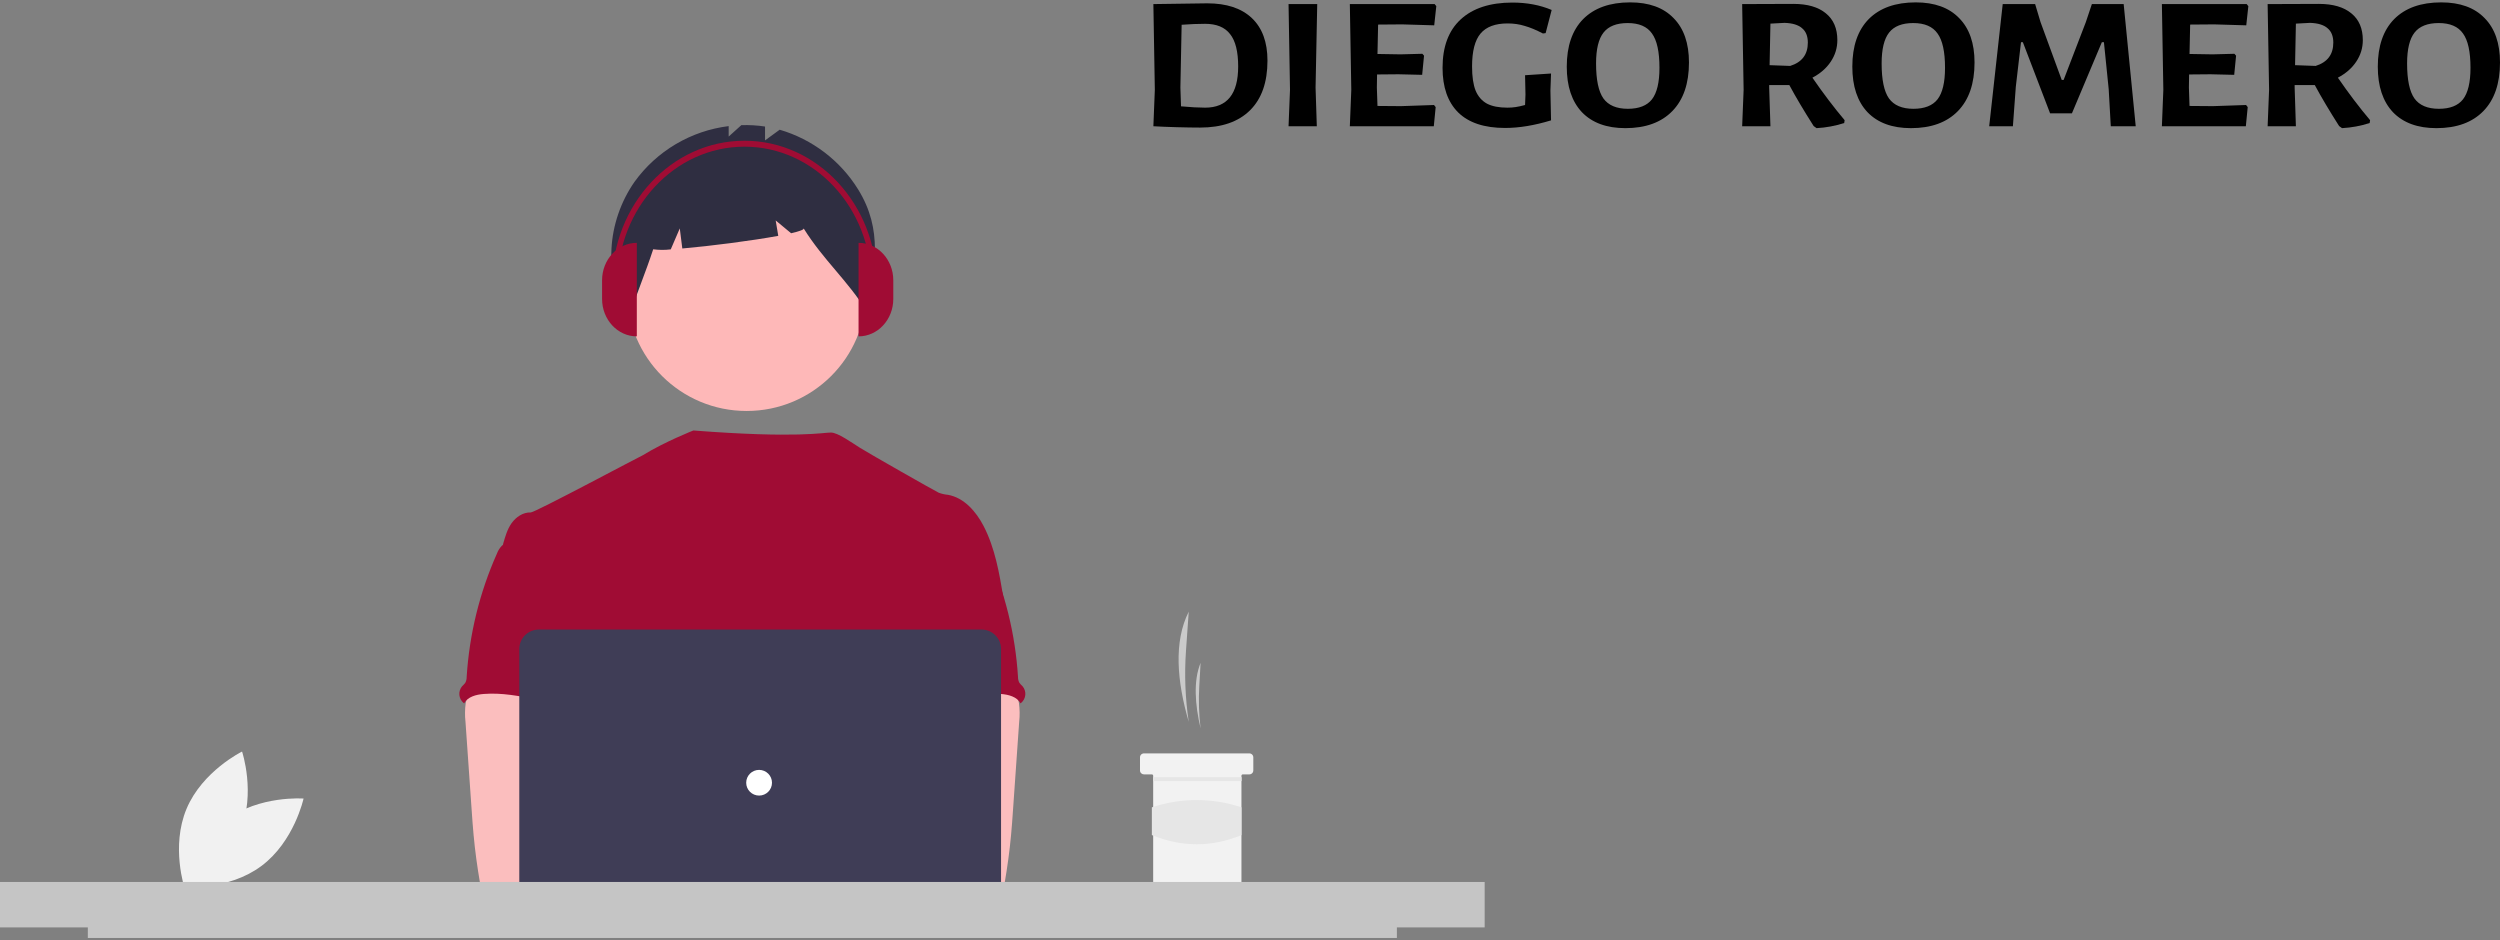 <svg width="880" height="331" viewBox="0 0 880 331" fill="none" xmlns="http://www.w3.org/2000/svg">
<rect x="0" y="0" width="880" height="331" fill="#808080" stroke="none"/>
<path d="M79.721 288.518C68.116 297.134 64.827 312.294 64.827 312.294C64.827 312.294 80.353 313.485 91.958 304.868C103.563 296.252 106.852 281.092 106.852 281.092C106.852 281.092 91.326 279.902 79.721 288.518Z" fill="#F1F1F1"/>
<path d="M84.555 292.563C78.978 305.867 65.009 312.722 65.009 312.722C65.009 312.722 60.083 298.009 65.661 284.705C71.238 271.402 85.207 264.546 85.207 264.546C85.207 264.546 90.132 279.26 84.555 292.563Z" fill="#F1F1F1"/>
<path d="M418.437 254.105C417.204 245.833 416.878 237.451 417.465 229.108L418.437 215.301C413.084 225.91 414.293 239.873 418.437 254.105V254.105Z" fill="#CACACA"/>
<path d="M422.611 256.415C422.017 251.479 421.861 246.5 422.143 241.536L422.611 233.317C420.035 239.632 420.617 247.944 422.611 256.415Z" fill="#CACACA"/>
<path d="M441.166 266.579V271.199C441.164 271.566 441.017 271.917 440.756 272.177C440.496 272.436 440.143 272.583 439.774 272.585H437.455C437.394 272.584 437.334 272.596 437.277 272.619C437.221 272.642 437.17 272.677 437.127 272.719C437.084 272.762 437.049 272.813 437.026 272.87C437.003 272.926 436.991 272.986 436.991 273.047V310.927C436.989 311.294 436.842 311.645 436.582 311.905C436.321 312.164 435.968 312.311 435.6 312.313H407.307C406.938 312.313 406.585 312.167 406.324 311.907C406.063 311.647 405.916 311.295 405.916 310.927V273.047C405.916 272.924 405.867 272.807 405.78 272.72C405.693 272.634 405.575 272.585 405.452 272.585H402.669C402.3 272.584 401.947 272.438 401.686 272.178C401.425 271.919 401.278 271.566 401.278 271.199V266.579C401.278 266.397 401.313 266.217 401.383 266.049C401.453 265.88 401.556 265.727 401.685 265.599C401.814 265.47 401.968 265.368 402.137 265.298C402.305 265.229 402.486 265.193 402.669 265.193H439.774C440.143 265.194 440.496 265.341 440.757 265.6C441.018 265.86 441.165 266.212 441.166 266.579Z" fill="#F2F2F2"/>
<path d="M437.033 273.555H405.958V274.941H437.033V273.555Z" fill="#E6E6E6"/>
<path d="M436.991 293.948C426.593 298.234 416.081 298.281 405.452 293.948V284.184C415.684 280.761 426.759 280.761 436.991 284.184V293.948Z" fill="#E6E6E6"/>
<path d="M262.81 144.664C286.023 144.664 304.841 125.922 304.841 102.801C304.841 79.681 286.023 60.938 262.81 60.938C239.596 60.938 220.778 79.681 220.778 102.801C220.778 125.922 239.596 144.664 262.81 144.664Z" fill="#FEB8B8"/>
<path d="M302.068 66.685C295.784 56.522 285.947 49.032 274.452 45.659L269.292 49.41V44.54C266.531 44.119 263.737 43.957 260.946 44.056L256.494 48.068V44.389C249.902 45.205 243.552 47.372 237.844 50.754C232.135 54.136 227.192 58.659 223.326 64.039C213.659 77.92 212.027 97.232 221.535 111.225C224.146 103.235 227.314 95.739 229.925 87.749C231.976 88.028 234.056 88.038 236.11 87.779L239.285 80.399L240.173 87.467C250.016 86.613 264.616 84.737 273.948 83.019L273.04 77.597L278.469 82.102C281.328 81.447 283.026 80.852 282.885 80.398C289.826 91.542 298.319 98.659 305.259 109.803C307.895 94.09 310.929 81.024 302.068 66.685Z" fill="#2F2E41"/>
<path d="M353.208 210.454C351.762 201.793 350.271 192.967 346.23 185.165C343.574 180.054 339.358 175.185 333.674 174.174C332.555 174.075 331.455 173.821 330.405 173.42C328.74 172.621 306.361 159.897 302.804 157.681C299.75 155.778 294.928 152.256 292.498 152.256C290.052 152.202 280.674 154.376 244.073 151.526C244.073 151.526 234.019 155.474 226.238 160.26C226.12 160.183 188.25 180.438 186.827 180.384C184.132 180.271 181.628 181.99 180.083 184.153C178.539 186.317 177.815 188.996 177.056 191.586C185.328 209.933 192.896 228.303 201.168 246.65C201.556 247.341 201.761 248.119 201.767 248.91C201.6 249.731 201.248 250.504 200.737 251.17C196.681 257.66 196.81 265.824 197.253 273.452C197.696 281.08 198.245 289.138 194.822 295.976C193.891 297.853 192.68 299.571 191.795 301.448C189.721 305.7 188.972 319.298 190.183 323.866L341.926 328.196C338.664 319.263 353.208 210.454 353.208 210.454Z" fill="#A00C34"/>
<path d="M163.939 247.464C163.637 249.645 163.606 251.856 163.849 254.045L166.024 285.154C166.228 288.086 166.429 291.011 166.705 293.935C167.227 299.611 168.006 305.242 168.974 310.865C168.996 311.664 169.335 312.421 169.916 312.97C170.498 313.52 171.275 313.817 172.077 313.797C181.65 315.815 191.542 315.734 201.312 315.185C216.222 314.356 254.366 312.788 256.697 309.772C259.027 306.757 257.669 301.88 254.631 299.442C251.592 297.004 201.255 291.06 201.255 291.06C201.747 287.178 203.23 283.522 204.638 279.836C207.166 273.299 209.527 266.547 209.573 259.544C209.618 252.541 206.969 245.178 201.209 241.166C196.472 237.873 190.372 237.262 184.598 237.397C180.397 237.517 173.14 236.515 169.303 238.151C166.267 239.483 164.507 244.503 163.939 247.464Z" fill="#FBBEBE"/>
<path d="M176.618 192.144C175.881 192.913 175.31 193.824 174.939 194.82C168.821 208.552 165.208 223.26 164.268 238.254C164.284 238.985 164.115 239.708 163.776 240.357C163.441 240.788 163.069 241.189 162.663 241.555C162.309 241.973 162.042 242.456 161.875 242.977C161.709 243.497 161.647 244.046 161.694 244.59C161.74 245.135 161.894 245.665 162.146 246.15C162.398 246.635 162.743 247.067 163.163 247.419C163.232 247.477 163.302 247.532 163.375 247.586C164.623 245.245 167.612 244.48 170.27 244.277C182.991 243.274 195.418 249.169 208.178 248.724C207.278 245.626 205.983 242.649 205.249 239.513C202.002 225.591 210.1 210.432 205.135 197.022C204.144 194.339 202.487 191.7 199.876 190.524C198.795 190.09 197.663 189.792 196.508 189.637C193.284 189.056 186.865 186.576 183.748 187.571C182.598 187.941 182.144 189.018 181.19 189.67C179.741 190.591 177.819 190.93 176.618 192.144Z" fill="#A00C34"/>
<path d="M353.298 238.151C349.461 236.515 342.203 237.517 338.003 237.397C332.229 237.262 326.129 237.873 321.391 241.166C315.632 245.178 312.983 252.541 313.028 259.544C313.074 266.547 315.435 273.299 317.963 279.836C319.371 283.522 320.854 287.178 321.346 291.06C321.346 291.06 271.009 297.004 267.97 299.442C264.932 301.88 263.574 306.757 265.904 309.772C268.234 312.788 340.951 315.815 350.524 313.797C351.326 313.817 352.103 313.52 352.685 312.97C353.266 312.421 353.605 311.663 353.627 310.865C354.595 305.242 355.374 299.611 355.896 293.935C356.172 291.011 356.373 288.086 356.577 285.154L358.752 254.045C358.995 251.856 358.964 249.645 358.662 247.464C358.094 244.503 356.334 239.483 353.298 238.151Z" fill="#FBBEBE"/>
<path d="M341.411 189.67C340.458 189.018 340.004 187.941 338.853 187.571C335.736 186.576 329.318 189.056 326.093 189.637C324.938 189.792 323.807 190.09 322.726 190.524C320.115 191.7 318.458 194.339 317.466 197.022C312.501 210.432 320.599 225.591 317.353 239.513C316.618 242.649 315.324 245.626 314.423 248.724C327.183 249.169 339.61 243.274 352.332 244.277C354.989 244.48 357.978 245.245 359.227 247.586C359.299 247.532 359.37 247.477 359.439 247.419C359.858 247.067 360.204 246.635 360.456 246.15C360.708 245.665 360.861 245.135 360.908 244.59C360.954 244.046 360.892 243.497 360.726 242.977C360.56 242.456 360.292 241.973 359.938 241.555C359.533 241.189 359.16 240.788 358.826 240.357C358.487 239.708 358.317 238.985 358.334 238.254C357.394 223.26 353.78 208.552 347.663 194.82C347.292 193.824 346.72 192.913 345.983 192.144C344.782 190.93 342.86 190.591 341.411 189.67Z" fill="#A00C34"/>
<path d="M250.361 315.283C256.627 315.283 261.706 310.224 261.706 303.984C261.706 297.744 256.627 292.685 250.361 292.685C244.096 292.685 239.017 297.744 239.017 303.984C239.017 310.224 244.096 315.283 250.361 315.283Z" fill="#FBBEBE"/>
<path d="M275.481 315.283C281.746 315.283 286.825 310.224 286.825 303.984C286.825 297.744 281.746 292.685 275.481 292.685C269.216 292.685 264.137 297.744 264.137 303.984C264.137 310.224 269.216 315.283 275.481 315.283Z" fill="#FBBEBE"/>
<path d="M345.507 329.445H189.653C187.833 329.443 186.089 328.722 184.802 327.44C183.516 326.159 182.792 324.421 182.79 322.609V228.435C182.792 226.623 183.516 224.886 184.802 223.604C186.089 222.323 187.833 221.602 189.653 221.6H345.507C347.326 221.602 349.071 222.323 350.357 223.604C351.644 224.886 352.368 226.623 352.37 228.435V322.609C352.368 324.421 351.644 326.159 350.357 327.44C349.071 328.722 347.326 329.443 345.507 329.445Z" fill="#3F3D56"/>
<path d="M267.202 280.045C269.71 280.045 271.743 278.02 271.743 275.522C271.743 273.024 269.71 270.999 267.202 270.999C264.694 270.999 262.661 273.024 262.661 275.522C262.661 278.02 264.694 280.045 267.202 280.045Z" fill="white"/>
<path d="M522.601 310.449H0V326.445H30.911V330.163H491.702V326.445H522.601V310.449Z" fill="#C5C5C5"/>
<path d="M224.159 118.404C217.406 118.404 211.931 112.509 211.931 105.235V98.651C211.931 91.378 217.406 85.482 224.159 85.482V118.404H224.159Z" fill="#A00C34"/>
<path d="M302.21 85.482C308.964 85.482 314.438 91.378 314.438 98.651V105.235C314.438 112.509 308.964 118.404 302.21 118.404V85.482Z" fill="#A00C34"/>
<path d="M308.618 99.686H306.677C306.677 73.187 286.659 51.629 262.053 51.629C237.447 51.629 217.428 73.187 217.428 99.686H215.488C215.488 72.035 236.377 49.539 262.053 49.539C287.729 49.539 308.618 72.035 308.618 99.686Z" fill="#A00C34"/>
<path d="M424.935 1.171C431.763 1.171 437.006 2.907 440.664 6.38C444.322 9.852 446.151 14.837 446.151 21.337C446.151 28.948 444.102 34.78 440.006 38.831C435.909 42.882 430.056 44.907 422.448 44.907C420.156 44.907 417.4 44.862 414.181 44.773C411.011 44.684 408.28 44.573 405.988 44.44L406.5 31.619L405.988 1.438L424.935 1.171ZM424.204 37.896C431.958 37.896 435.836 33.066 435.836 23.406C435.836 18.154 434.885 14.348 432.983 11.988C431.129 9.585 428.203 8.383 424.204 8.383C421.619 8.383 418.863 8.494 415.937 8.717L415.498 30.818L415.718 37.429C419.132 37.74 421.96 37.896 424.204 37.896Z" fill="black"/>
<path d="M463.079 30.818L463.518 44.44H453.568L454.08 31.619L453.568 1.438H463.664L463.079 30.818Z" fill="black"/>
<path d="M504.772 36.961L505.358 37.696L504.699 44.44H475.144L475.656 31.619L475.144 1.438H504.992L505.577 2.173L504.845 8.917L493.579 8.583L485.093 8.65L484.874 18.999L492.994 19.133L500.675 18.933L501.261 19.6L500.602 26.344L492.262 26.144L484.727 26.211L484.654 30.818L484.874 37.295L493.14 37.362L504.772 36.961Z" fill="black"/>
<path d="M532.359 0.904C537.48 0.904 542.089 1.772 546.186 3.508L544.064 11.655L543.113 11.788C540.723 10.542 538.578 9.651 536.675 9.117C534.822 8.538 532.823 8.249 530.677 8.249C526.336 8.249 523.166 9.429 521.166 11.788C519.167 14.147 518.167 18.02 518.167 23.406C518.167 26.968 518.581 29.794 519.41 31.887C520.288 33.979 521.63 35.514 523.434 36.494C525.239 37.429 527.628 37.896 530.603 37.896C531.628 37.896 532.579 37.829 533.457 37.696C534.383 37.562 535.505 37.317 536.822 36.961L536.968 33.289L536.822 26.478L545.966 25.877L545.747 31.887L545.966 42.37C540.114 44.15 534.725 45.041 529.799 45.041C522.483 45.041 516.972 43.215 513.265 39.565C509.607 35.915 507.779 30.685 507.779 23.874C507.779 16.44 509.9 10.764 514.143 6.847C518.435 2.885 524.507 0.904 532.359 0.904Z" fill="black"/>
<path d="M573.814 0.837C580.447 0.837 585.543 2.685 589.104 6.38C592.713 10.03 594.517 15.238 594.517 22.004C594.517 29.394 592.566 35.092 588.665 39.098C584.763 43.104 579.252 45.107 572.131 45.107C565.547 45.107 560.451 43.238 556.842 39.498C553.281 35.715 551.501 30.373 551.501 23.473C551.501 16.217 553.428 10.631 557.281 6.713C561.182 2.796 566.693 0.837 573.814 0.837ZM572.936 8.116C569.034 8.116 566.206 9.228 564.45 11.454C562.694 13.68 561.816 17.308 561.816 22.338C561.816 28.081 562.67 32.176 564.377 34.624C566.132 37.072 569.01 38.297 573.009 38.297C576.911 38.297 579.74 37.184 581.495 34.958C583.251 32.688 584.129 28.993 584.129 23.874C584.129 18.22 583.251 14.192 581.495 11.788C579.788 9.34 576.935 8.116 572.936 8.116Z" fill="black"/>
<path d="M637.968 27.346C641.773 32.866 645.552 37.851 649.308 42.303L649.161 43.304C645.991 44.328 642.748 44.929 639.432 45.107L638.407 44.373C634.896 38.853 632.043 34.045 629.848 29.95H622.752V30.818L623.191 44.44H613.241L613.754 31.619L613.241 1.438L631.311 1.372C636.237 1.372 640.041 2.484 642.724 4.71C645.406 6.891 646.747 10.03 646.747 14.125C646.747 16.885 645.967 19.422 644.406 21.737C642.894 24.007 640.748 25.877 637.968 27.346ZM622.898 22.939L630.141 23.206C634.286 21.915 636.359 19.177 636.359 14.993C636.359 12.723 635.676 11.031 634.311 9.918C632.994 8.761 630.945 8.138 628.165 8.049L623.191 8.316L622.898 22.939Z" fill="black"/>
<path d="M674.333 0.837C680.966 0.837 686.062 2.685 689.623 6.38C693.232 10.03 695.036 15.238 695.036 22.004C695.036 29.394 693.086 35.092 689.184 39.098C685.282 43.104 679.771 45.107 672.65 45.107C666.066 45.107 660.97 43.238 657.361 39.498C653.8 35.715 652.02 30.373 652.02 23.473C652.02 16.217 653.947 10.631 657.8 6.713C661.701 2.796 667.212 0.837 674.333 0.837ZM673.455 8.116C669.553 8.116 666.725 9.228 664.969 11.454C663.213 13.68 662.335 17.308 662.335 22.338C662.335 28.081 663.189 32.176 664.896 34.624C666.652 37.072 669.529 38.297 673.528 38.297C677.43 38.297 680.259 37.184 682.014 34.958C683.77 32.688 684.648 28.993 684.648 23.874C684.648 18.22 683.77 14.192 682.014 11.788C680.307 9.34 677.454 8.116 673.455 8.116Z" fill="black"/>
<path d="M751.775 44.44H742.996L742.265 31.419L740.582 14.86H739.851L729.316 39.899H721.635L712.051 14.86H711.393L709.564 30.551L708.54 44.44H700.2L704.955 1.438H716.367L718.269 7.782L725.731 28.147H726.39L734.218 7.782L736.339 1.438H747.532L751.775 44.44Z" fill="black"/>
<path d="M790.612 36.961L791.197 37.696L790.539 44.44H760.984L761.496 31.619L760.984 1.438H790.832L791.417 2.173L790.685 8.917L779.419 8.583L770.933 8.65L770.714 18.999L778.834 19.133L786.515 18.933L787.101 19.6L786.442 26.344L778.102 26.144L770.567 26.211L770.494 30.818L770.714 37.295L778.98 37.362L790.612 36.961Z" fill="black"/>
<path d="M822.932 27.346C826.736 32.866 830.516 37.851 834.271 42.303L834.125 43.304C830.955 44.328 827.712 44.929 824.395 45.107L823.371 44.373C819.86 38.853 817.006 34.045 814.812 29.95H807.715V30.818L808.154 44.44H798.205L798.717 31.619L798.205 1.438L816.275 1.372C821.201 1.372 825.005 2.484 827.687 4.71C830.37 6.891 831.711 10.03 831.711 14.125C831.711 16.885 830.931 19.422 829.37 21.737C827.858 24.007 825.712 25.877 822.932 27.346ZM807.862 22.939L815.104 23.206C819.25 21.915 821.323 19.177 821.323 14.993C821.323 12.723 820.64 11.031 819.274 9.918C817.957 8.761 815.909 8.138 813.129 8.049L808.154 8.316L807.862 22.939Z" fill="black"/>
<path d="M859.297 0.837C865.93 0.837 871.026 2.685 874.586 6.38C878.196 10.03 880 15.238 880 22.004C880 29.394 878.049 35.092 874.148 39.098C870.246 43.104 864.735 45.107 857.614 45.107C851.03 45.107 845.933 43.238 842.324 39.498C838.764 35.715 836.984 30.373 836.984 23.473C836.984 16.217 838.91 10.631 842.763 6.713C846.665 2.796 852.176 0.837 859.297 0.837ZM858.419 8.116C854.517 8.116 851.688 9.228 849.933 11.454C848.177 13.68 847.299 17.308 847.299 22.338C847.299 28.081 848.153 32.176 849.859 34.624C851.615 37.072 854.493 38.297 858.492 38.297C862.394 38.297 865.222 37.184 866.978 34.958C868.734 32.688 869.612 28.993 869.612 23.874C869.612 18.22 868.734 14.192 866.978 11.788C865.271 9.34 862.418 8.116 858.419 8.116Z" fill="black"/>
</svg>
